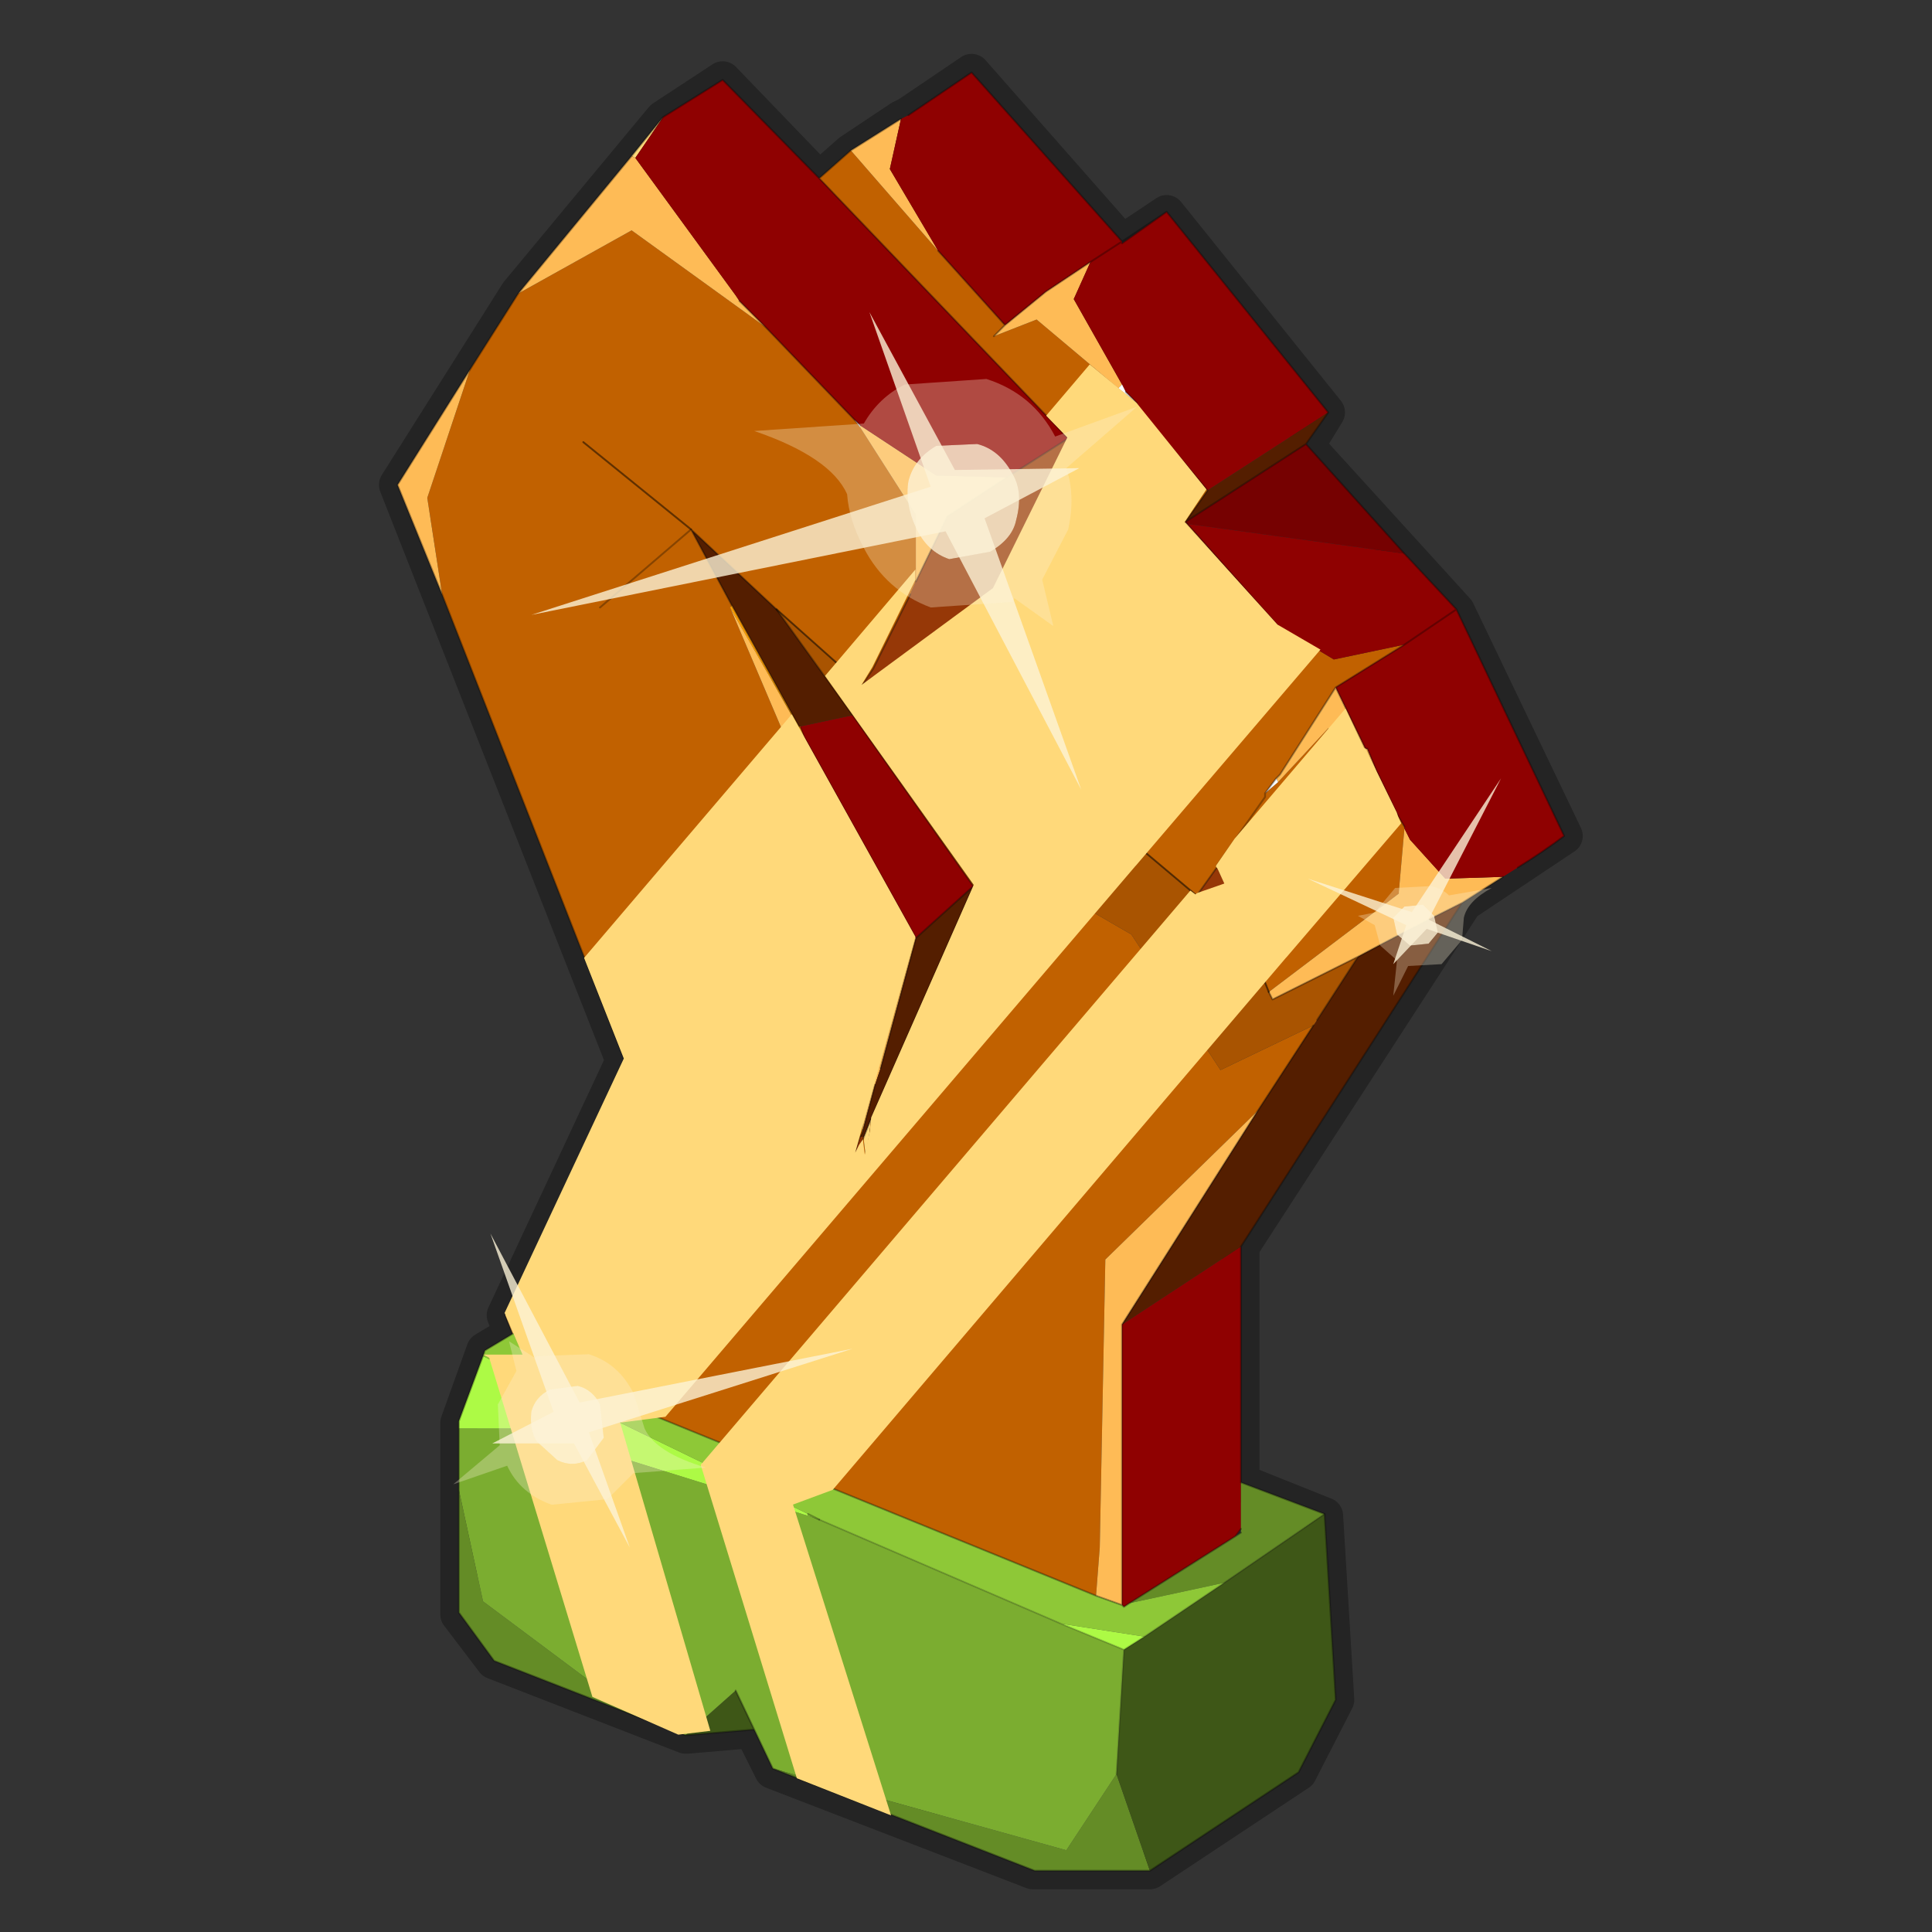 <?xml version="1.0" encoding="UTF-8" standalone="no"?>
<svg xmlns:xlink="http://www.w3.org/1999/xlink" height="520.0px" width="520.0px" xmlns="http://www.w3.org/2000/svg">
  <rect width="100%" height="100%" fill="#333333" stroke="none"/>
  <g transform="matrix(10.0, 0.0, 0.0, 10.0, 0.0, 0.0)">
    <use height="52.0" transform="matrix(1.0, 0.0, 0.0, 1.0, 0.0, 0.0)" width="52.0" xlink:href="#shape0"/>
    <use height="113.2" transform="matrix(0.345, 0.0, 0.0, 0.345, 13.012, 9.808)" width="71.6" xlink:href="#sprite0"/>
    <use height="33.25" transform="matrix(1.0, 0.0, 0.0, 1.0, 12.2, 8.4)" width="28.2" xlink:href="#shape2"/>
  </g>
  <defs>
    <g id="shape0" transform="matrix(1.0, 0.0, 0.0, 1.0, 0.0, 0.0)">
      <path d="M52.0 0.0 L52.0 52.0 0.0 52.0 0.0 0.0 52.0 0.0" fill="#33cc33" fill-opacity="0.0" fill-rule="evenodd" stroke="none"/>
      <path d="M31.4 5.75 L35.7 11.1 35.15 12.0 39.2 16.45 42.1 22.5 39.4 24.3 33.4 33.55 33.4 39.9 35.65 40.8 35.95 45.75 34.95 47.7 30.95 50.35 27.8 50.35 20.8 47.65 20.25 46.55 18.5 46.7 18.45 46.7 13.3 44.7 12.35 43.45 12.35 38.3 13.05 36.35 13.8 35.9 13.6 35.4 16.8 28.55 10.7 13.05 13.95 7.9 17.85 3.2 19.45 2.15 22.05 4.85 22.9 4.1 24.25 3.2 24.45 3.1 26.15 1.95 30.2 6.55 31.4 5.75 Z" fill="none" stroke="#000000" stroke-linecap="round" stroke-linejoin="round" stroke-opacity="0.302" stroke-width="1.0"/>
      <path d="M30.1 10.45 L30.6 10.85 30.95 11.35 32.5 13.2 31.9 14.05 31.9 14.1 30.0 16.9 31.95 15.25 35.2 17.7 34.4 16.85 35.9 17.75 37.8 17.35 35.95 18.5 34.45 20.85 34.35 20.95 34.05 21.35 34.4 21.05 35.75 19.6 35.8 19.65 37.05 20.75 37.6 21.9 37.65 22.0 37.8 22.25 37.8 22.3 37.65 24.0 37.65 24.05 34.15 26.7 33.0 23.8 32.8 23.4 32.75 23.3 34.05 21.45 32.75 23.3 32.75 23.35 32.25 24.05 32.2 24.1 28.1 20.65 27.8 20.35 29.55 17.7 30.0 16.9 29.55 17.7 28.55 12.2 28.75 11.8 22.05 4.8 22.9 4.05 25.25 6.75 27.05 8.75 26.75 9.05 27.9 8.6 30.1 10.45 M15.3 31.75 L16.8 28.5 11.9 16.0 11.5 13.4 12.65 9.95 13.95 7.9 17.0 6.2 20.6 8.8 23.0 11.3 23.15 11.5 24.65 13.85 24.65 15.65 24.5 16.0 23.5 18.0 23.2 18.45 20.9 16.4 18.6 14.25 19.7 16.3 19.65 16.35 23.65 25.75 23.2 30.5 23.15 30.6 23.0 31.05 23.15 30.85 23.25 30.7 23.3 31.1 23.4 30.5 27.25 24.9 27.25 23.3 30.45 25.15 32.85 28.8 35.35 27.6 33.85 29.9 29.75 33.9 29.6 41.65 29.5 42.95 15.75 37.35 15.3 35.55 15.3 31.75 M34.05 21.45 L34.05 21.35 34.05 21.4 34.05 21.45 M21.5 19.55 L21.55 19.55 21.55 19.6 21.5 19.55 M16.15 16.35 L18.6 14.25 16.15 16.35 M15.7 11.9 L18.6 14.25 15.7 11.9" fill="#c16100" fill-rule="evenodd" stroke="none"/>
      <path d="M17.0 4.2 L17.85 3.15 17.1 4.25 17.0 4.2 M31.95 14.1 L31.9 14.1 31.9 14.05 31.95 14.1 M34.35 20.95 L34.4 21.05 34.35 20.95 M23.45 30.1 L23.4 30.5 23.3 31.1 23.25 30.7 23.25 30.6 23.45 30.1" fill="#ffd97a" fill-rule="evenodd" stroke="none"/>
      <path d="M30.2 10.35 L30.1 10.45 27.9 8.6 26.75 9.05 27.05 8.75 28.15 7.85 29.35 7.05 28.9 8.05 30.2 10.35 M24.25 3.2 L23.95 4.55 25.25 6.75 22.9 4.05 24.25 3.2 M40.45 23.6 L39.35 24.3 Q37.95 25.0 36.55 25.75 L34.25 26.9 34.15 26.7 37.65 24.05 37.65 24.0 37.8 22.3 37.95 22.6 38.9 23.65 40.45 23.6 M13.8 35.9 L13.6 35.4 15.3 31.75 15.3 35.55 15.75 37.35 14.25 36.7 13.85 35.85 13.8 35.9 M11.9 16.0 L10.7 13.05 12.65 9.95 11.5 13.4 11.9 16.0 M13.95 7.9 L17.0 4.2 17.1 4.25 19.8 7.95 19.9 8.1 20.6 8.8 17.0 6.2 13.95 7.9 M31.9 14.1 L31.95 14.1 34.4 16.85 35.2 17.7 31.95 15.25 30.0 16.9 31.9 14.1 M34.35 20.95 L34.45 20.85 35.95 18.5 36.75 20.15 36.8 20.15 37.05 20.75 35.8 19.65 35.75 19.6 34.4 21.05 34.35 20.95 M23.15 11.45 L25.2 12.8 27.1 12.85 25.5 13.9 24.65 15.65 24.65 13.85 23.15 11.5 23.15 11.45 M21.65 19.85 L24.65 25.25 23.7 28.75 23.55 29.2 23.2 30.5 23.65 25.75 19.65 16.35 21.65 19.85 M30.2 43.2 L29.5 42.95 29.6 41.65 29.75 33.9 33.85 29.9 30.2 35.65 30.2 43.2" fill="#febb56" fill-rule="evenodd" stroke="none"/>
      <path d="M30.3 10.55 L30.2 10.35 28.9 8.05 29.35 7.05 30.2 6.5 29.35 7.05 28.15 7.85 27.05 8.75 25.25 6.75 23.95 4.55 24.25 3.2 24.45 3.1 26.15 1.95 30.2 6.5 30.2 6.55 31.4 5.7 35.75 11.1 32.5 13.2 30.95 11.35 30.6 10.85 30.3 10.55 M37.8 14.9 L39.2 16.4 42.1 22.5 Q41.5 22.95 40.85 23.35 L40.45 23.6 38.9 23.65 37.95 22.6 37.8 22.3 37.8 22.25 37.65 22.0 37.6 21.9 37.05 20.75 36.8 20.15 36.75 20.15 35.95 18.5 37.8 17.35 35.9 17.75 34.4 16.85 31.95 14.1 37.8 14.9 M33.4 33.55 L33.4 39.9 33.4 41.15 33.25 41.35 30.4 43.15 30.25 43.25 30.2 43.2 30.2 35.65 33.4 33.55 M17.85 3.15 L19.45 2.15 22.05 4.8 28.75 11.8 27.1 12.85 25.2 12.8 23.15 11.45 23.0 11.3 20.6 8.8 19.9 8.1 19.8 7.95 17.1 4.25 17.85 3.15 M39.2 16.4 L37.8 17.35 39.2 16.4 M22.95 19.25 L26.2 23.85 24.65 25.25 21.65 19.85 21.55 19.6 21.55 19.55 22.95 19.25" fill="#8f0101" fill-rule="evenodd" stroke="none"/>
      <path d="M30.2 10.35 L30.3 10.55 30.6 10.85 30.1 10.45 30.2 10.35 M34.4 21.05 L34.05 21.35 34.35 20.95 34.4 21.05 M23.0 11.3 L23.15 11.45 23.15 11.5 23.0 11.3" fill="#ffffff" fill-rule="evenodd" stroke="none"/>
      <path d="M35.15 11.95 L37.8 14.9 31.95 14.1 31.9 14.05 35.15 11.95" fill="#760101" fill-rule="evenodd" stroke="none"/>
      <path d="M31.9 14.05 L31.95 14.1 31.9 14.05" fill="#a85400" fill-rule="evenodd" stroke="none"/>
      <path d="M32.8 23.4 L33.0 23.8 32.25 24.05 32.75 23.35 32.8 23.4 M28.1 20.65 L27.3 21.1 27.8 20.35 28.1 20.65 M23.7 18.1 L23.2 18.45 23.5 18.0 24.5 16.0 24.65 15.65 25.5 13.9 27.1 12.85 28.75 11.8 28.55 12.2 26.75 15.85 23.7 18.1 M23.15 30.6 L23.25 30.6 23.15 30.85 23.0 31.05 23.15 30.6" fill="#963807" fill-rule="evenodd" stroke="none"/>
      <path d="M35.75 11.1 L35.15 11.95 31.9 14.05 32.5 13.2 35.75 11.1 M39.35 24.3 L33.4 33.55 30.2 35.65 33.85 29.9 35.35 27.6 35.45 27.45 36.55 25.75 Q37.95 25.0 39.35 24.3 M20.9 16.4 L22.95 19.25 21.55 19.55 21.5 19.55 19.7 16.3 18.6 14.25 20.9 16.4 M26.2 23.85 L23.45 30.1 23.25 30.6 23.15 30.6 23.2 30.5 23.55 29.2 23.7 28.75 24.65 25.25 26.2 23.85" fill="#541e00" fill-rule="evenodd" stroke="none"/>
      <path d="M33.0 23.8 L34.15 26.7 34.25 26.9 36.55 25.75 35.45 27.45 35.35 27.6 32.85 28.8 30.45 25.15 27.25 23.3 27.25 24.9 23.4 30.5 23.45 30.1 26.2 23.85 22.95 19.25 20.9 16.4 23.2 18.45 23.7 18.1 27.25 21.1 23.7 18.1 26.75 15.85 28.55 12.2 29.55 17.7 27.8 20.35 27.3 21.1 28.1 20.65 32.2 24.1 32.25 24.05 33.0 23.8 M27.25 21.1 L27.3 21.1 27.25 21.1" fill="#a95401" fill-rule="evenodd" stroke="none"/>
      <path d="M34.05 21.35 L34.05 21.45 34.05 21.4 34.05 21.35 M32.75 23.3 L32.8 23.4 32.75 23.35 32.75 23.3 M19.7 16.3 L21.5 19.55 21.55 19.6 21.65 19.85 19.65 16.35 19.7 16.3" fill="#ffa004" fill-rule="evenodd" stroke="none"/>
      <path d="M23.25 30.7 L23.15 30.85 23.25 30.6 23.25 30.7" fill="#eb8204" fill-rule="evenodd" stroke="none"/>
      <path d="M33.4 39.9 L35.65 40.75 32.95 42.6 30.4 43.15 33.25 41.35 33.4 41.25 33.4 41.15 33.4 39.9 M30.95 50.35 L27.85 50.35 20.8 47.6 28.7 49.8 30.05 47.75 30.95 50.35 M17.15 46.2 L13.3 44.7 12.35 43.4 12.35 40.1 13.0 43.1 17.15 46.2" fill="#648c26" fill-rule="evenodd" stroke="none"/>
      <path d="M35.65 40.75 L35.95 45.75 34.95 47.7 30.95 50.35 30.05 47.75 30.25 44.4 30.8 44.05 32.95 42.6 35.65 40.75 M20.3 46.55 L18.5 46.7 18.45 46.7 19.8 45.5 20.3 46.55" fill="#3e5717" fill-rule="evenodd" stroke="none"/>
      <path d="M20.8 47.6 L20.3 46.55 19.8 45.5 18.45 46.7 18.5 46.7 18.45 46.7 17.15 46.2 13.0 43.1 12.35 40.1 12.35 38.45 14.2 38.45 21.75 40.8 22.05 40.9 28.55 43.7 30.25 44.4 30.05 47.75 28.7 49.8 20.8 47.6 M13.85 35.85 L13.8 35.9 13.85 35.85" fill="#7bad30" fill-rule="evenodd" stroke="none"/>
      <path d="M13.0 36.5 L13.05 36.35 13.8 35.9 13.85 35.85 14.25 36.7 15.75 37.35 29.5 42.95 30.2 43.2 30.25 43.25 30.4 43.15 32.95 42.6 30.8 44.05 28.55 43.7 22.05 40.9 21.75 40.75 22.05 40.9 21.75 40.8 21.75 40.75 13.0 36.5" fill="#8ec837" fill-rule="evenodd" stroke="none"/>
      <path d="M12.35 38.45 L12.35 38.25 13.0 36.5 21.75 40.75 21.75 40.8 14.2 38.45 12.35 38.45 M28.55 43.7 L30.8 44.05 30.25 44.4 28.55 43.7" fill="#adfa45" fill-rule="evenodd" stroke="none"/>
      <path d="M30.6 10.85 L30.3 10.55 M29.35 7.05 L30.2 6.5 26.15 1.95 24.45 3.1 M25.25 6.75 L27.05 8.75 28.15 7.85 29.35 7.05 M31.4 5.7 L30.2 6.5 30.2 6.55 31.4 5.7 35.75 11.1 35.15 11.95 37.8 14.9 39.2 16.4 42.1 22.5 Q41.5 22.95 40.85 23.35 M40.45 23.6 L39.35 24.3 33.4 33.55 33.4 39.9 35.65 40.75 35.95 45.75 34.95 47.7 30.95 50.35 27.85 50.35 20.8 47.6 20.3 46.55 18.5 46.7 18.45 46.7 17.15 46.2 13.3 44.7 12.35 43.4 12.35 40.1 12.35 38.45 12.35 38.25 13.0 36.5 13.05 36.35 13.8 35.9 13.6 35.4 15.3 31.75 16.8 28.5 11.9 16.0 10.7 13.05 12.65 9.95 13.95 7.9 17.0 4.2 17.85 3.15 19.45 2.15 22.05 4.8 22.9 4.05 24.25 3.2 M37.8 17.35 L39.2 16.4 M31.9 14.1 L30.0 16.9 M35.2 17.7 L34.4 16.85 31.95 14.1 31.9 14.05 31.9 14.1 M31.9 14.05 L35.15 11.95 M29.55 17.7 L30.0 16.9 M31.9 14.05 L32.5 13.2 30.95 11.35 M35.95 18.5 L34.45 20.85 34.35 20.95 34.05 21.35 34.05 21.45 32.75 23.3 32.75 23.35 32.25 24.05 M37.05 20.75 L36.8 20.15 36.75 20.15 35.95 18.5 37.8 17.35 M32.8 23.4 L33.0 23.8 M37.8 22.25 L37.65 22.0 37.6 21.9 37.05 20.75 M34.05 21.4 L34.05 21.35 M27.3 21.1 L27.25 21.1 M20.9 16.4 L22.95 19.25 26.2 23.85 23.45 30.1 M35.45 27.45 L36.55 25.75 34.25 26.9 34.15 26.7 M36.55 25.75 Q37.95 25.0 39.35 24.3 M19.9 8.1 L20.6 8.8 23.0 11.3 23.15 11.45 M27.1 12.85 L28.75 11.8 22.05 4.8 M27.05 8.75 L26.75 9.05 M28.75 11.8 L28.55 12.2 M29.55 17.7 L27.8 20.35 28.1 20.65 M24.65 15.65 L25.5 13.9 27.1 12.85 M24.5 16.0 L23.5 18.0 23.2 18.45 M20.9 16.4 L18.6 14.25 19.7 16.3 21.5 19.55 21.55 19.6 21.65 19.85 24.65 25.25 26.2 23.85 M18.6 14.25 L16.15 16.35 M27.8 20.35 L27.3 21.1 M23.55 29.2 L23.2 30.5 23.15 30.6 M23.25 30.6 L23.45 30.1 M23.15 30.85 L23.0 31.05 23.15 30.6 M23.25 30.6 L23.15 30.85 M22.05 40.9 L21.75 40.75 M30.4 43.15 L30.25 43.25 30.2 43.2 29.5 42.95 15.75 37.35 14.25 36.7 13.85 35.85 M13.8 35.9 L13.85 35.85 M19.8 45.5 L20.3 46.55 M35.35 27.6 L33.85 29.9 30.2 35.65 M33.4 41.25 L33.25 41.35 30.4 43.15 M33.4 41.15 L33.25 41.35 M30.2 43.2 L30.2 35.65 M24.65 25.25 L23.7 28.75" fill="none" stroke="#000000" stroke-linecap="round" stroke-linejoin="round" stroke-opacity="0.302" stroke-width="0.05"/>
      <path d="M33.0 23.8 L34.15 26.7 M32.25 24.05 L32.2 24.1 28.1 20.65 M27.25 21.1 L23.7 18.1 23.2 18.45 20.9 16.4 M28.55 12.2 L26.75 15.85 23.7 18.1 M18.6 14.25 L15.7 11.9" fill="none" stroke="#000000" stroke-linecap="round" stroke-linejoin="round" stroke-opacity="0.502" stroke-width="0.05"/>
      <path d="M22.05 40.9 L28.55 43.7 M30.8 44.05 L32.95 42.6 35.65 40.75 M30.05 47.75 L30.25 44.4 28.55 43.7 M30.8 44.05 L30.25 44.4" fill="none" stroke="#000000" stroke-linecap="round" stroke-linejoin="round" stroke-opacity="0.153" stroke-width="0.05"/>
    </g>
    <g id="sprite0" transform="matrix(1.0, 0.0, 0.0, 1.0, 36.6, 45.3)">
      <use height="113.2" transform="matrix(1.0, 0.0, 0.0, 1.0, -36.6, -45.3)" width="71.6" xlink:href="#shape1"/>
    </g>
    <g id="shape1" transform="matrix(1.0, 0.0, 0.0, 1.0, 36.6, 45.3)">
      <path d="M14.35 -42.3 L19.8 -35.55 18.1 -33.0 25.35 -25.0 28.7 -23.05 14.3 -6.2 14.25 -6.15 -22.4 36.8 -25.85 37.25 -25.95 37.2 -18.9 61.3 -21.4 61.6 -28.1 58.65 -36.15 32.2 -36.6 31.95 -33.55 31.95 -34.95 28.7 -25.65 8.85 -28.75 1.0 -12.55 -18.0 -2.9 -0.65 -7.6 16.2 -7.3 15.6 -7.0 15.15 -6.85 16.35 -6.45 14.5 -6.35 13.45 1.65 -4.7 -9.95 -21.0 -2.9 -29.3 -2.9 -28.5 -6.25 -21.7 -7.1 -20.3 3.15 -27.85 8.95 -39.6 7.3 -41.3 10.7 -45.3 14.35 -42.3 M18.55 -4.25 L18.95 -3.95 19.05 -4.05 21.2 -4.8 20.65 -6.0 20.55 -6.1 20.55 -6.2 22.0 -8.3 30.65 -18.45 32.1 -15.35 32.2 -15.35 34.65 -10.35 34.75 -10.05 35.0 -9.5 26.05 0.95 26.0 1.0 -9.35 42.5 -12.45 43.65 -4.8 67.9 -12.15 65.0 -19.65 40.55 18.55 -4.25" fill="#ffd97a" fill-rule="evenodd" stroke="none"/>
    </g>
    <g id="shape2" transform="matrix(1.0, 0.0, 0.0, 1.0, -12.2, -8.4)">
      <path d="M25.45 14.3 L14.3 16.55 25.05 13.1 23.4 8.4 25.7 12.65 29.05 12.6 26.5 13.95 29.1 21.25 25.45 14.3" fill="#fcf3d8" fill-opacity="0.792" fill-rule="evenodd" stroke="none"/>
      <path d="M22.8 13.3 Q22.35 12.3 20.3 11.6 L23.25 11.4 Q23.65 10.7 24.35 10.35 L26.55 10.2 Q27.8 10.6 28.4 11.75 L30.6 10.95 28.7 12.6 Q28.95 13.35 28.75 14.25 L28.05 15.6 28.35 16.85 27.3 16.1 27.25 16.2 25.05 16.35 Q23.85 15.9 23.25 14.75 22.85 14.0 22.8 13.3 M27.35 14.0 Q27.55 13.25 27.25 12.75 26.9 12.1 26.3 11.95 L25.2 12.0 Q24.6 12.35 24.45 12.95 24.35 13.55 24.65 14.2 24.95 14.85 25.55 15.05 L26.65 14.85 Q27.25 14.5 27.35 14.0" fill="#fcf3d8" fill-opacity="0.302" fill-rule="evenodd" stroke="none"/>
      <path d="M27.35 14.0 Q27.25 14.5 26.65 14.85 L25.55 15.05 Q24.95 14.85 24.65 14.2 24.35 13.55 24.45 12.95 24.6 12.35 25.2 12.0 L26.3 11.95 Q26.9 12.1 27.25 12.75 27.55 13.25 27.35 14.0" fill="#fcf3d8" fill-opacity="0.843" fill-rule="evenodd" stroke="none"/>
      <path d="M15.6 37.75 L22.95 36.3 15.85 38.55 16.95 41.65 15.45 38.85 13.25 38.85 14.9 38.0 13.2 33.2 15.6 37.75" fill="#fcf3d8" fill-opacity="0.792" fill-rule="evenodd" stroke="none"/>
      <path d="M17.35 38.45 Q17.65 39.1 19.0 39.5 L17.05 39.65 16.35 40.35 14.85 40.5 Q14.0 40.2 13.65 39.45 L12.2 39.95 13.45 38.9 13.4 37.8 13.9 36.9 13.7 36.1 14.4 36.55 14.45 36.5 15.85 36.45 Q16.65 36.7 17.05 37.5 L17.35 38.45 M14.3 38.0 Q14.25 38.5 14.45 38.8 L15.0 39.3 Q15.4 39.5 15.8 39.3 L16.25 38.7 16.15 37.8 Q15.95 37.4 15.55 37.3 L14.8 37.4 Q14.4 37.6 14.3 38.0" fill="#fcf3d8" fill-opacity="0.302" fill-rule="evenodd" stroke="none"/>
      <path d="M14.3 38.0 Q14.4 37.6 14.8 37.4 L15.55 37.3 Q15.95 37.4 16.15 37.8 L16.25 38.7 15.8 39.3 Q15.4 39.5 15.0 39.3 L14.45 38.8 Q14.25 38.5 14.3 38.0" fill="#fcf3d8" fill-opacity="0.843" fill-rule="evenodd" stroke="none"/>
      <path d="M38.0 24.55 L40.4 20.95 38.45 24.75 40.15 25.6 38.4 25.0 37.5 25.95 37.85 24.9 35.2 23.65 38.0 24.55" fill="#fcf3d8" fill-opacity="0.792" fill-rule="evenodd" stroke="none"/>
      <path d="M39.0 24.1 L40.15 23.9 Q39.5 24.25 39.4 24.7 L39.35 25.3 38.8 25.95 37.9 26.0 37.5 26.8 37.6 25.85 37.15 25.45 37.0 24.9 36.55 24.65 37.05 24.55 37.05 24.5 37.55 23.9 38.5 23.85 Q38.8 23.9 39.0 24.1 M37.6 25.15 L37.95 25.45 38.45 25.4 38.7 25.1 38.6 24.65 38.3 24.35 37.8 24.4 37.5 24.7 37.6 25.15" fill="#fcf3d8" fill-opacity="0.302" fill-rule="evenodd" stroke="none"/>
      <path d="M37.6 25.15 L37.5 24.7 37.8 24.4 38.3 24.35 38.6 24.65 38.7 25.1 38.45 25.4 37.95 25.45 37.6 25.15" fill="#fcf3d8" fill-opacity="0.843" fill-rule="evenodd" stroke="none"/>
    </g>
  </defs>
</svg>
